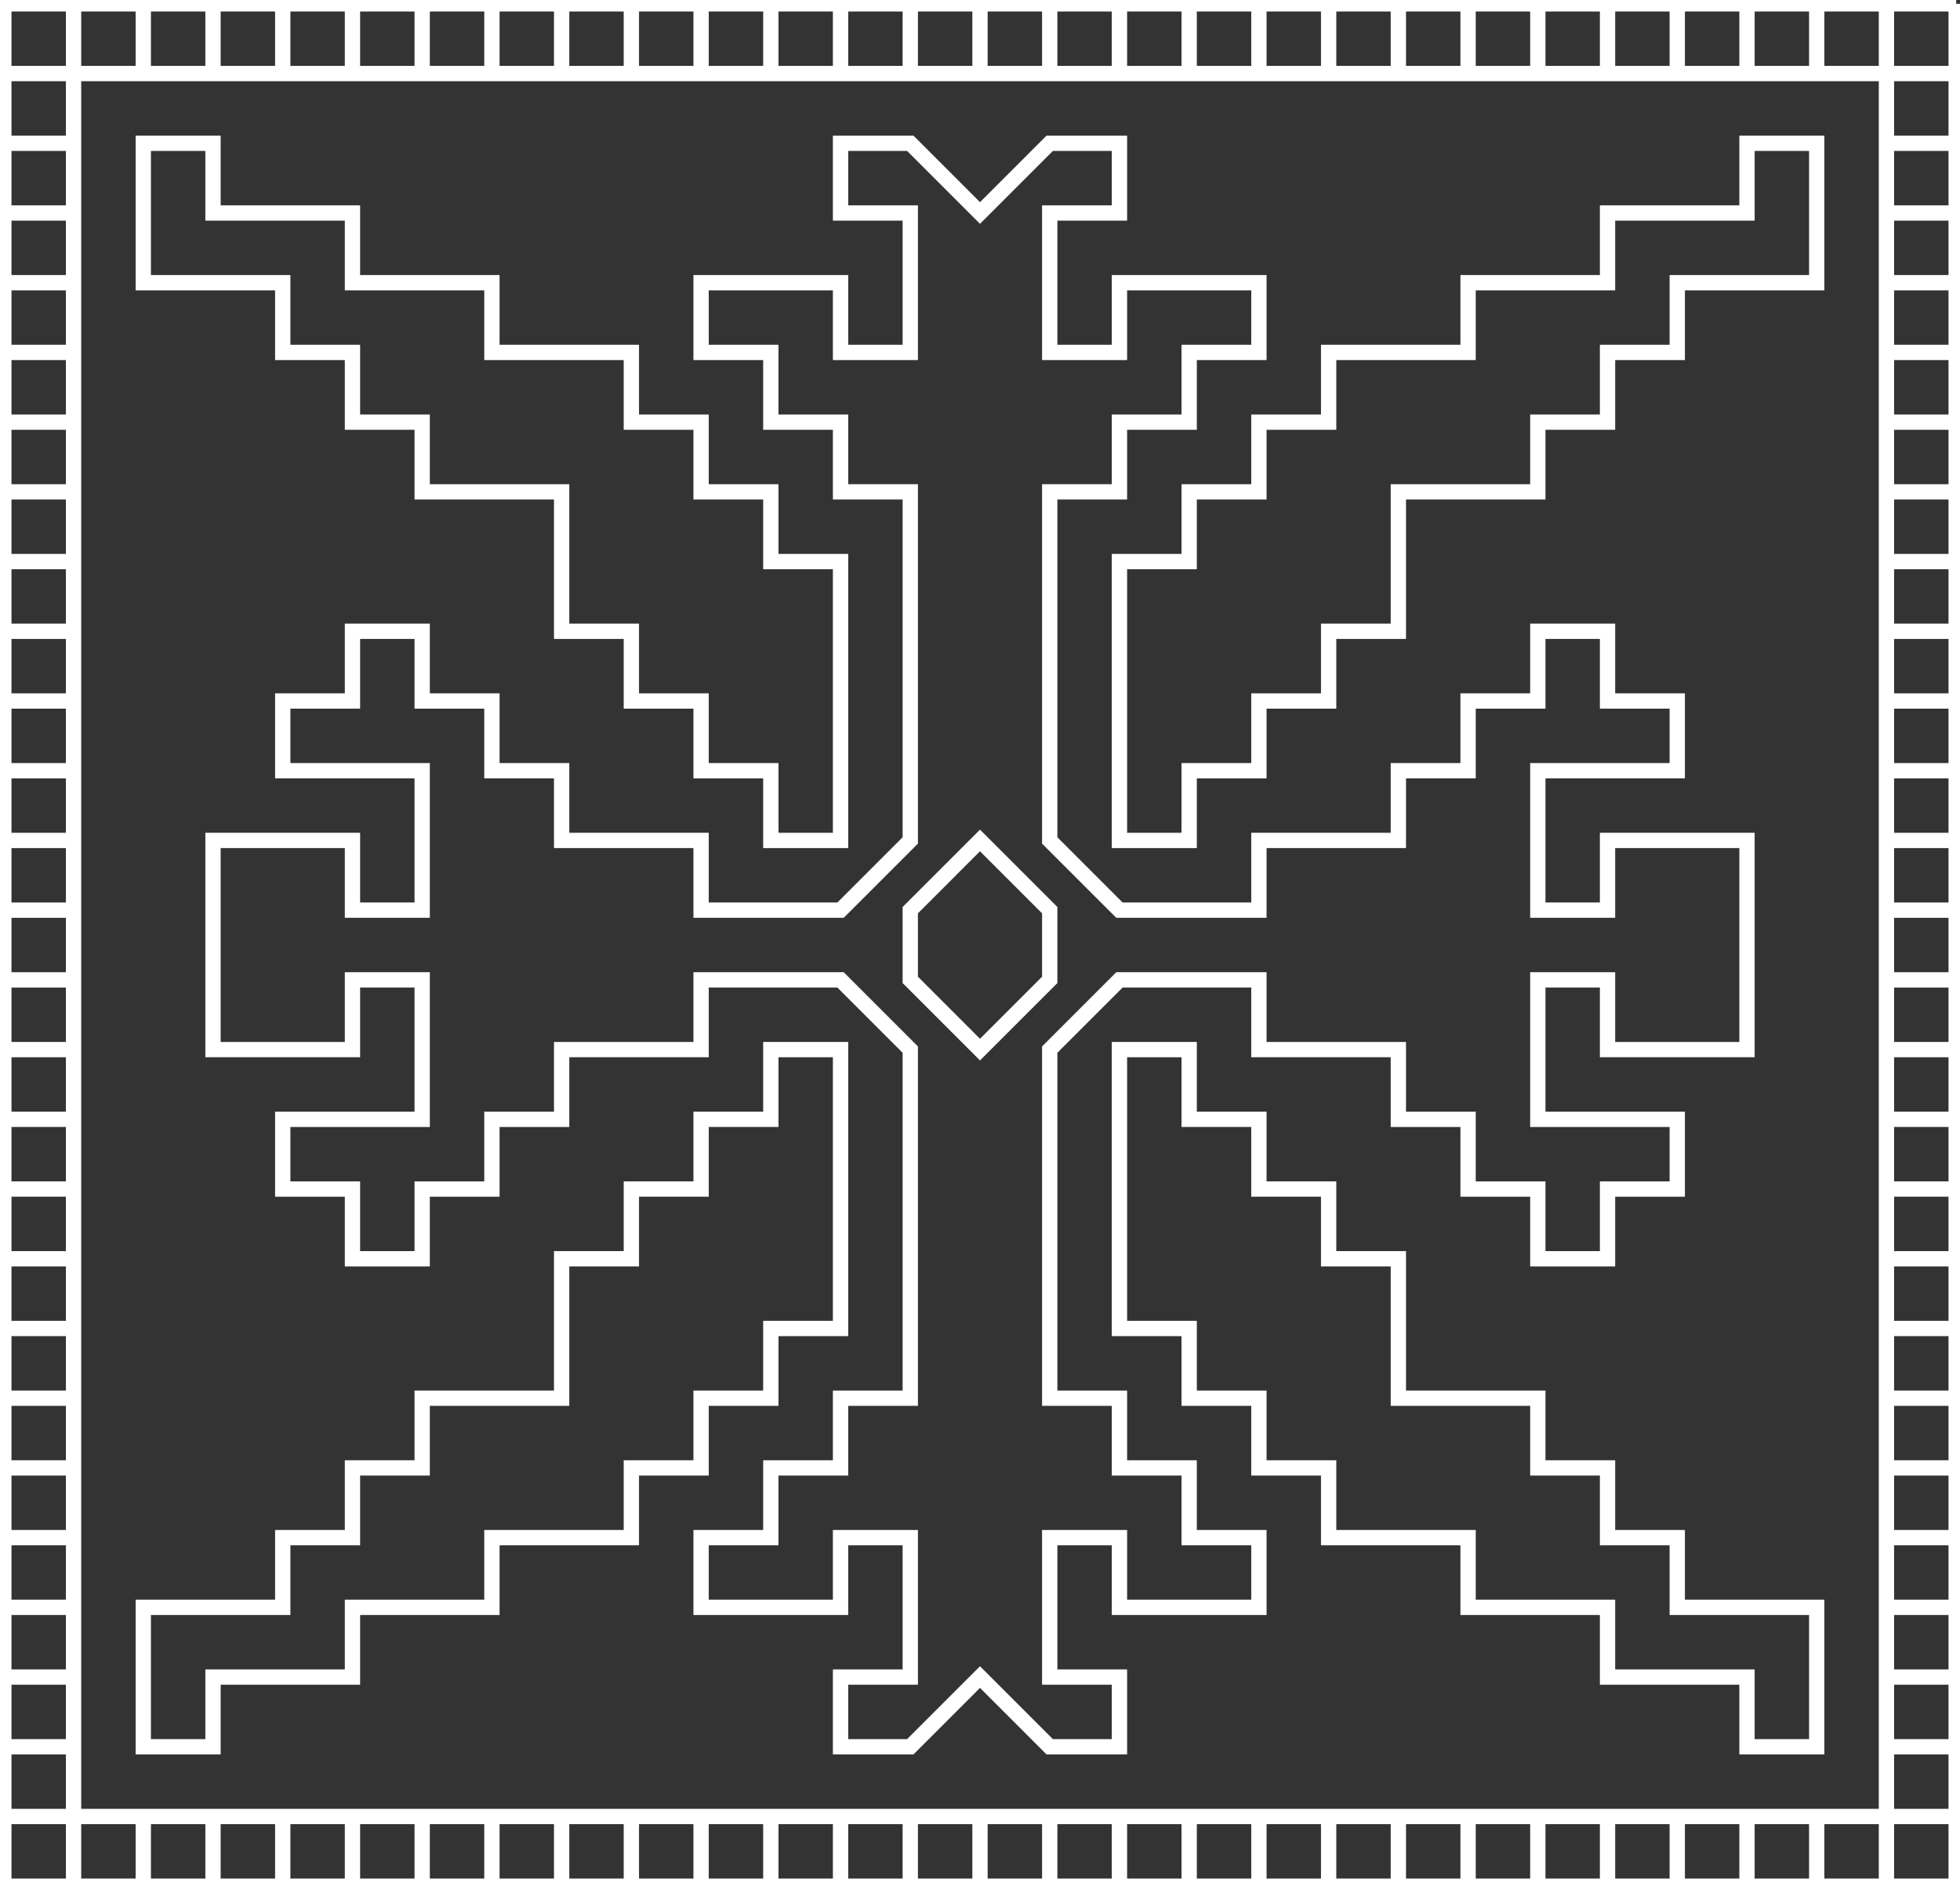 <svg id="Layer_1" data-name="Layer 1" xmlns="http://www.w3.org/2000/svg" viewBox="0 0 512.021 493.806"><rect x="0" y="0" width="512.021" height="493.806" fill="#333333" stroke="none"/><defs><style>.cls-1{fill:none;stroke:#fff;stroke-miterlimit:10;stroke-width:4px;}</style></defs><polygon class="cls-1" points="292.44 146.72 310.655 146.72 310.655 128.505 328.871 128.505 328.871 110.29 347.086 110.29 347.086 92.075 365.301 92.075 383.516 92.075 383.516 73.86 401.731 73.86 419.946 73.86 419.946 55.645 438.161 55.645 456.376 55.645 456.376 37.43 474.591 37.43 474.591 55.645 474.591 73.86 456.376 73.86 438.161 73.86 438.161 92.075 419.946 92.075 419.946 110.29 401.731 110.29 401.731 128.505 383.516 128.505 365.301 128.505 365.301 146.72 365.301 164.935 347.086 164.935 347.086 183.15 328.871 183.15 328.871 201.365 310.655 201.365 310.655 219.58 292.44 219.58 292.44 146.72"/><polygon class="cls-1" points="292.44 347.086 310.655 347.086 310.655 365.301 328.871 365.301 328.871 383.516 347.086 383.516 347.086 401.731 365.301 401.731 383.516 401.731 383.516 419.946 401.731 419.946 419.946 419.946 419.946 438.161 438.161 438.161 456.376 438.161 456.376 456.376 474.591 456.376 474.591 438.161 474.591 419.946 456.376 419.946 438.161 419.946 438.161 401.731 419.946 401.731 419.946 383.516 401.731 383.516 401.731 365.301 383.516 365.301 365.301 365.301 365.301 347.086 365.301 328.871 347.086 328.871 347.086 310.655 328.871 310.655 328.871 292.44 310.655 292.44 310.655 274.225 292.44 274.225 292.44 347.086"/><polygon class="cls-1" points="219.58 347.086 201.365 347.086 201.365 365.301 183.15 365.301 183.15 383.516 164.935 383.516 164.935 401.731 146.72 401.731 128.505 401.731 128.505 419.946 110.29 419.946 92.075 419.946 92.075 438.161 73.86 438.161 55.645 438.161 55.645 456.376 37.43 456.376 37.43 438.161 37.43 419.946 55.645 419.946 73.86 419.946 73.86 401.731 92.075 401.731 92.075 383.516 110.29 383.516 110.29 365.301 128.505 365.301 146.72 365.301 146.72 347.086 146.72 328.871 164.935 328.871 164.935 310.655 183.15 310.655 183.15 292.44 201.365 292.44 201.365 274.225 219.58 274.225 219.58 347.086"/><polygon class="cls-1" points="219.58 146.72 201.365 146.72 201.365 128.505 183.15 128.505 183.15 110.29 164.935 110.29 164.935 92.075 146.72 92.075 128.505 92.075 128.505 73.86 110.29 73.86 92.075 73.86 92.075 55.645 73.86 55.645 55.645 55.645 55.645 37.43 37.43 37.43 37.43 55.645 37.43 73.86 55.645 73.86 73.86 73.86 73.86 92.075 92.075 92.075 92.075 110.29 110.29 110.29 110.29 128.505 128.505 128.505 146.72 128.505 146.72 146.72 146.72 164.935 164.935 164.935 164.935 183.15 183.15 183.15 183.15 201.365 201.365 201.365 201.365 219.58 219.58 219.58 219.58 146.72"/><polygon class="cls-1" points="274.225 365.301 292.44 365.301 292.44 383.516 310.655 383.516 310.655 401.731 328.871 401.731 328.871 419.946 310.655 419.946 292.44 419.946 292.44 401.731 274.225 401.731 274.225 419.946 274.225 438.161 292.44 438.161 292.44 456.376 274.225 456.376 256.01 438.161 237.795 456.376 219.58 456.376 219.58 438.161 237.795 438.161 237.795 401.731 219.58 401.731 219.58 419.946 183.15 419.946 183.15 401.731 201.365 401.731 201.365 383.516 219.58 383.516 219.58 365.301 237.795 365.301 237.795 274.225 219.58 256.01 183.15 256.01 183.15 274.225 164.935 274.225 146.72 274.225 146.72 292.44 128.505 292.44 128.505 310.655 110.29 310.655 110.29 328.871 92.075 328.871 92.075 310.655 73.86 310.655 73.86 292.44 92.075 292.44 110.29 292.44 110.29 274.225 110.29 256.01 92.075 256.01 92.075 274.225 55.645 274.225 55.645 219.58 92.075 219.58 92.075 237.795 110.29 237.795 110.29 219.58 110.29 201.365 92.075 201.365 73.86 201.365 73.86 183.15 92.075 183.15 92.075 164.935 110.29 164.935 110.29 183.15 128.505 183.15 128.505 201.365 146.72 201.365 146.72 219.58 164.935 219.58 183.15 219.58 183.15 237.795 219.58 237.795 237.795 219.58 237.795 128.505 219.58 128.505 219.58 110.29 201.365 110.29 201.365 92.075 183.15 92.075 183.15 73.86 201.365 73.86 219.58 73.86 219.58 92.075 237.795 92.075 237.795 73.86 237.795 55.645 219.58 55.645 219.58 37.43 237.795 37.43 256.01 55.645 274.225 37.43 292.44 37.43 292.44 55.645 274.225 55.645 274.225 92.075 292.44 92.075 292.44 73.86 328.871 73.86 328.871 92.075 310.655 92.075 310.655 110.29 292.44 110.29 292.44 128.505 274.225 128.505 274.225 219.58 292.44 237.795 328.871 237.795 328.871 219.58 347.086 219.58 365.301 219.58 365.301 201.365 383.516 201.365 383.516 183.15 401.731 183.15 401.731 164.935 419.946 164.935 419.946 183.15 438.161 183.15 438.161 201.365 419.946 201.365 401.731 201.365 401.731 219.58 401.731 237.795 419.946 237.795 419.946 219.58 456.376 219.58 456.376 274.225 419.946 274.225 419.946 256.01 401.731 256.01 401.731 274.225 401.731 292.44 419.946 292.44 438.161 292.44 438.161 310.655 419.946 310.655 419.946 328.871 401.731 328.871 401.731 310.655 383.516 310.655 383.516 292.44 365.301 292.44 365.301 274.225 347.086 274.225 328.871 274.225 328.871 256.01 292.44 256.01 274.225 274.225 274.225 365.301"/><polygon class="cls-1" points="237.795 237.795 256.01 219.58 274.225 237.795 274.225 256.01 256.01 274.225 237.795 256.01 237.795 237.795"/><polyline class="cls-1" points="511.021 1 511.021 492.806 1 492.806 1 1 511.021 1 492.806 1 492.806 19.215"/><line class="cls-1" x1="474.591" y1="19.215" x2="474.591" y2="1"/><line class="cls-1" x1="456.376" y1="19.215" x2="456.376" y2="1"/><line class="cls-1" x1="438.161" y1="19.215" x2="438.161" y2="1"/><line class="cls-1" x1="419.946" y1="19.215" x2="419.946" y2="1"/><line class="cls-1" x1="401.731" y1="19.215" x2="401.731" y2="1"/><line class="cls-1" x1="383.516" y1="19.215" x2="383.516" y2="1"/><line class="cls-1" x1="365.301" y1="19.215" x2="365.301" y2="1"/><line class="cls-1" x1="347.086" y1="19.215" x2="347.086" y2="1"/><line class="cls-1" x1="328.871" y1="19.215" x2="328.871" y2="1"/><line class="cls-1" x1="310.655" y1="19.215" x2="310.655" y2="1"/><line class="cls-1" x1="292.44" y1="19.215" x2="292.44" y2="1"/><line class="cls-1" x1="274.225" y1="19.215" x2="274.225" y2="1"/><line class="cls-1" x1="256.01" y1="19.215" x2="256.01" y2="1"/><line class="cls-1" x1="237.795" y1="19.215" x2="237.795" y2="1"/><line class="cls-1" x1="219.58" y1="19.215" x2="219.58" y2="1"/><line class="cls-1" x1="201.365" y1="19.215" x2="201.365" y2="1"/><line class="cls-1" x1="183.15" y1="19.215" x2="183.15" y2="1"/><line class="cls-1" x1="164.935" y1="19.215" x2="164.935" y2="1"/><line class="cls-1" x1="146.72" y1="19.215" x2="146.72" y2="1"/><line class="cls-1" x1="128.505" y1="19.215" x2="128.505" y2="1"/><line class="cls-1" x1="110.29" y1="19.215" x2="110.29" y2="1"/><line class="cls-1" x1="92.075" y1="19.215" x2="92.075" y2="1"/><line class="cls-1" x1="73.86" y1="19.215" x2="73.86" y2="1"/><line class="cls-1" x1="55.645" y1="19.215" x2="55.645" y2="1"/><line class="cls-1" x1="37.43" y1="19.215" x2="37.43" y2="1"/><polyline class="cls-1" points="511.021 19.215 492.806 19.215 492.806 474.591"/><line class="cls-1" x1="511.021" y1="37.43" x2="492.806" y2="37.43"/><line class="cls-1" x1="511.021" y1="55.645" x2="492.806" y2="55.645"/><line class="cls-1" x1="511.021" y1="73.86" x2="492.806" y2="73.86"/><line class="cls-1" x1="511.021" y1="92.075" x2="492.806" y2="92.075"/><line class="cls-1" x1="511.021" y1="110.29" x2="492.806" y2="110.29"/><line class="cls-1" x1="511.021" y1="128.505" x2="492.806" y2="128.505"/><line class="cls-1" x1="511.021" y1="146.72" x2="492.806" y2="146.72"/><line class="cls-1" x1="511.021" y1="164.935" x2="492.806" y2="164.935"/><line class="cls-1" x1="511.021" y1="183.15" x2="492.806" y2="183.15"/><line class="cls-1" x1="511.021" y1="201.365" x2="492.806" y2="201.365"/><line class="cls-1" x1="511.021" y1="219.58" x2="492.806" y2="219.58"/><line class="cls-1" x1="511.021" y1="237.795" x2="492.806" y2="237.795"/><line class="cls-1" x1="511.021" y1="256.01" x2="492.806" y2="256.01"/><line class="cls-1" x1="511.021" y1="274.225" x2="492.806" y2="274.225"/><line class="cls-1" x1="511.021" y1="292.44" x2="492.806" y2="292.44"/><line class="cls-1" x1="511.021" y1="310.655" x2="492.806" y2="310.655"/><line class="cls-1" x1="511.021" y1="328.871" x2="492.806" y2="328.871"/><line class="cls-1" x1="511.021" y1="347.086" x2="492.806" y2="347.086"/><line class="cls-1" x1="511.021" y1="365.301" x2="492.806" y2="365.301"/><line class="cls-1" x1="511.021" y1="383.516" x2="492.806" y2="383.516"/><line class="cls-1" x1="511.021" y1="401.731" x2="492.806" y2="401.731"/><line class="cls-1" x1="511.021" y1="419.946" x2="492.806" y2="419.946"/><line class="cls-1" x1="511.021" y1="438.161" x2="492.806" y2="438.161"/><line class="cls-1" x1="511.021" y1="456.376" x2="492.806" y2="456.376"/><line class="cls-1" x1="511.021" y1="474.591" x2="492.806" y2="474.591"/><line class="cls-1" x1="1" y1="37.43" x2="19.215" y2="37.43"/><line class="cls-1" x1="1" y1="55.645" x2="19.215" y2="55.645"/><line class="cls-1" x1="1" y1="73.86" x2="19.215" y2="73.86"/><line class="cls-1" x1="1" y1="92.075" x2="19.215" y2="92.075"/><line class="cls-1" x1="1" y1="110.29" x2="19.215" y2="110.29"/><line class="cls-1" x1="1" y1="128.505" x2="19.215" y2="128.505"/><line class="cls-1" x1="1" y1="146.72" x2="19.215" y2="146.72"/><line class="cls-1" x1="1" y1="164.935" x2="19.215" y2="164.935"/><line class="cls-1" x1="1" y1="183.15" x2="19.215" y2="183.15"/><line class="cls-1" x1="1" y1="201.365" x2="19.215" y2="201.365"/><line class="cls-1" x1="1" y1="219.58" x2="19.215" y2="219.58"/><line class="cls-1" x1="1" y1="237.795" x2="19.215" y2="237.795"/><line class="cls-1" x1="1" y1="256.01" x2="19.215" y2="256.01"/><line class="cls-1" x1="1" y1="274.225" x2="19.215" y2="274.225"/><line class="cls-1" x1="1" y1="292.44" x2="19.215" y2="292.44"/><line class="cls-1" x1="1" y1="310.655" x2="19.215" y2="310.655"/><line class="cls-1" x1="1" y1="328.871" x2="19.215" y2="328.871"/><line class="cls-1" x1="1" y1="347.086" x2="19.215" y2="347.086"/><line class="cls-1" x1="1" y1="365.301" x2="19.215" y2="365.301"/><line class="cls-1" x1="1" y1="383.516" x2="19.215" y2="383.516"/><line class="cls-1" x1="1" y1="401.731" x2="19.215" y2="401.731"/><line class="cls-1" x1="1" y1="419.946" x2="19.215" y2="419.946"/><line class="cls-1" x1="1" y1="438.161" x2="19.215" y2="438.161"/><line class="cls-1" x1="1" y1="456.376" x2="19.215" y2="456.376"/><polyline class="cls-1" points="1 474.591 19.215 474.591 19.215 492.806"/><line class="cls-1" x1="37.43" y1="474.591" x2="37.43" y2="492.806"/><line class="cls-1" x1="55.645" y1="474.591" x2="55.645" y2="492.806"/><line class="cls-1" x1="73.86" y1="474.591" x2="73.86" y2="492.806"/><line class="cls-1" x1="92.075" y1="474.591" x2="92.075" y2="492.806"/><line class="cls-1" x1="110.29" y1="474.591" x2="110.29" y2="492.806"/><line class="cls-1" x1="128.505" y1="474.591" x2="128.505" y2="492.806"/><line class="cls-1" x1="146.72" y1="474.591" x2="146.72" y2="492.806"/><line class="cls-1" x1="164.935" y1="474.591" x2="164.935" y2="492.806"/><line class="cls-1" x1="183.15" y1="474.591" x2="183.15" y2="492.806"/><line class="cls-1" x1="201.365" y1="474.591" x2="201.365" y2="492.806"/><line class="cls-1" x1="219.58" y1="474.591" x2="219.58" y2="492.806"/><line class="cls-1" x1="237.795" y1="474.591" x2="237.795" y2="492.806"/><line class="cls-1" x1="256.01" y1="474.591" x2="256.01" y2="492.806"/><line class="cls-1" x1="274.225" y1="474.591" x2="274.225" y2="492.806"/><line class="cls-1" x1="292.44" y1="474.591" x2="292.44" y2="492.806"/><line class="cls-1" x1="310.655" y1="474.591" x2="310.655" y2="492.806"/><line class="cls-1" x1="328.871" y1="474.591" x2="328.871" y2="492.806"/><line class="cls-1" x1="347.086" y1="474.591" x2="347.086" y2="492.806"/><line class="cls-1" x1="365.301" y1="474.591" x2="365.301" y2="492.806"/><line class="cls-1" x1="383.516" y1="474.591" x2="383.516" y2="492.806"/><line class="cls-1" x1="401.731" y1="474.591" x2="401.731" y2="492.806"/><line class="cls-1" x1="419.946" y1="474.591" x2="419.946" y2="492.806"/><line class="cls-1" x1="438.161" y1="474.591" x2="438.161" y2="492.806"/><line class="cls-1" x1="456.376" y1="474.591" x2="456.376" y2="492.806"/><line class="cls-1" x1="474.591" y1="474.591" x2="474.591" y2="492.806"/><polyline class="cls-1" points="492.806 492.806 492.806 474.591 19.215 474.591 19.215 19.215 1 19.215"/><polyline class="cls-1" points="492.806 19.215 19.215 19.215 19.215 1.353"/></svg>